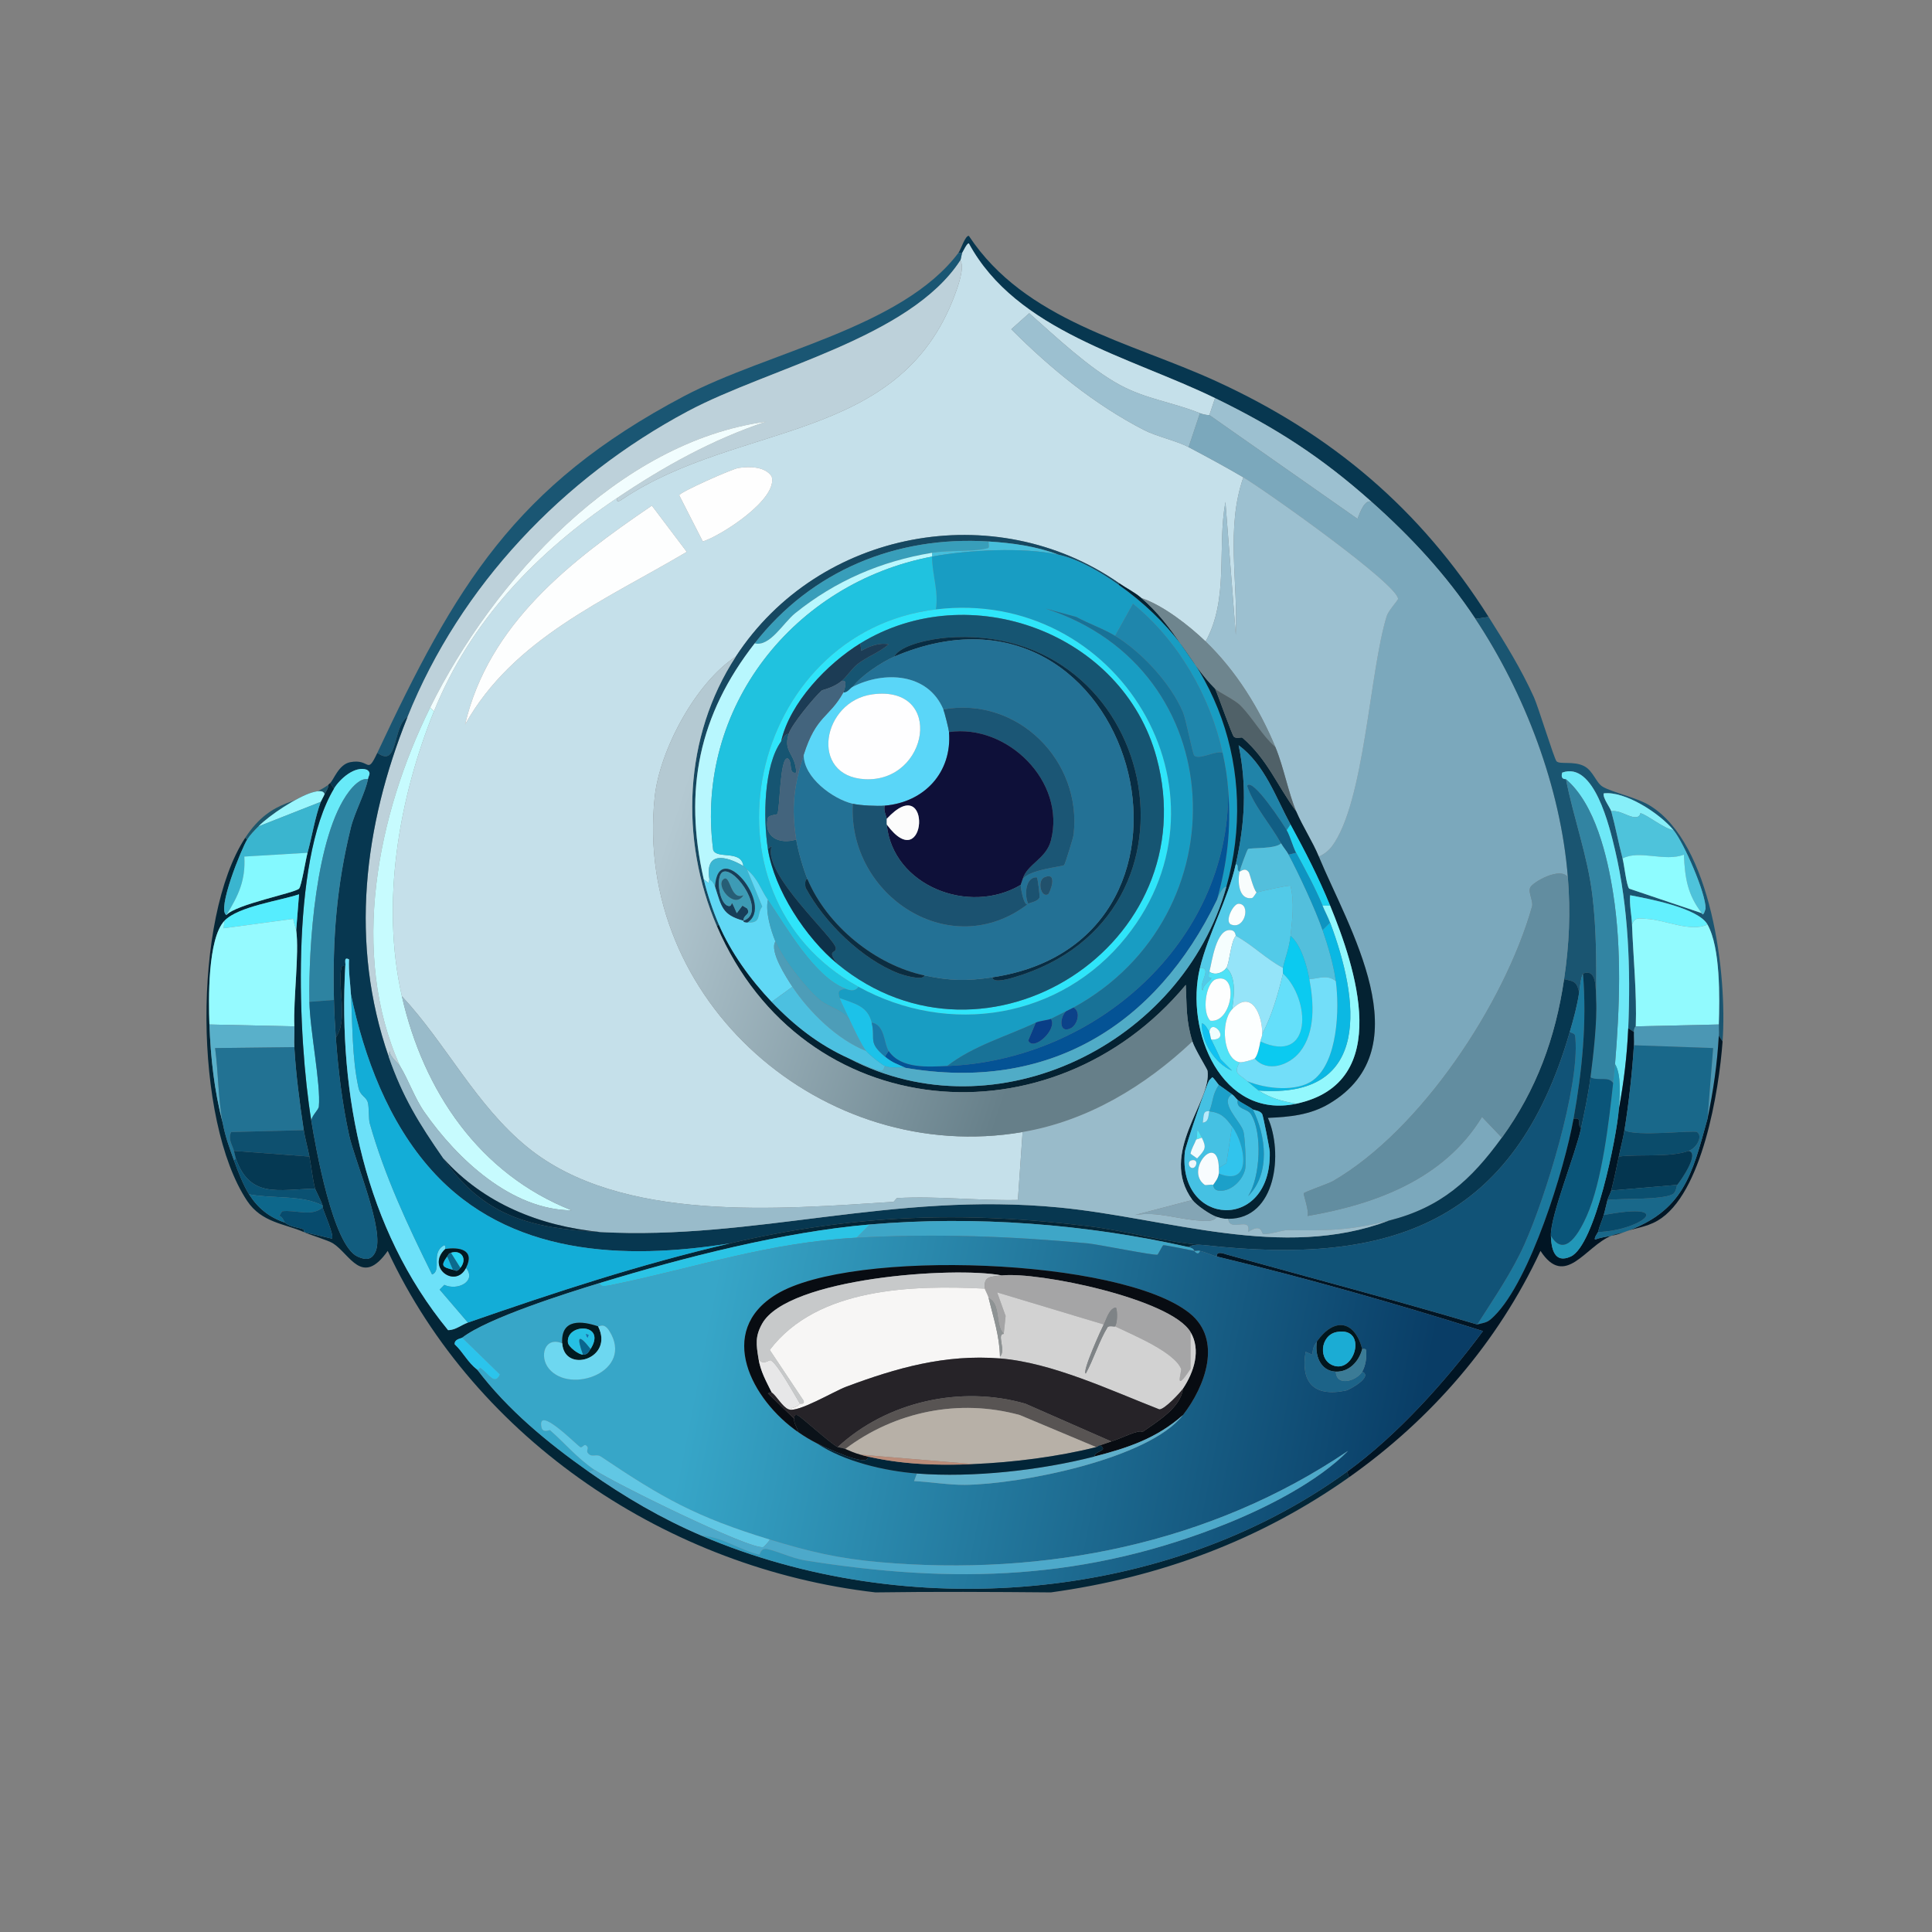 <svg xmlns="http://www.w3.org/2000/svg" width="1024" height="1024"><rect width="100%" height="100%" fill="#808080" stroke="none"/><defs><linearGradient id="a" x1="357.121" x2="617.168" y1="431.891" y2="518.213" gradientUnits="userSpaceOnUse"><stop offset="0%" style="stop-color:#b4c9d2"/><stop offset="78.102%" style="stop-color:#667f89"/></linearGradient></defs><defs><linearGradient id="b" x1="266.377" x2="744.308" y1="700.641" y2="794.187" gradientUnits="userSpaceOnUse"><stop offset="21.766%" style="stop-color:#37a6c8"/><stop offset="100%" style="stop-color:#093d66"/></linearGradient></defs><path fill="#073750" d="m789 327-7 1c-15.548-23.433-34.047-43.346-55-62-26.842-23.896-50.718-39.272-83-55-45.003-21.925-105.254-35.42-130.5-82-.993-.139-2.838 3.891-3.5 5h-2c1.252-1.666 3.561-9.204 5.5-9 29.865 45.138 85.263 56.054 131 77 61.557 28.191 108.38 67.899 144.5 125"/><path fill="#c5e0ea" d="m644 211-3 9c-1.537.062-3.613-.441-5-1-14.434-5.816-28.629-7.472-42.5-15-16.219-8.801-34.106-25.694-48-38l-9.5 8.5c20.867 20.904 44.146 39.938 70.5 53.5 6.443 3.316 17.131 5.623 23.5 9 9.702 5.145 19.536 10.429 29 16-9.388 26.937-2.73 55.607-4 83.5l-5.5-70.5c-4.452 24.54 1.938 51.444-10.5 74-8.76-8.423-22.501-19.179-34-23-3.777-3.224-8.028-5.247-12-8-65.928-45.698-159.101-28.208-203 39-21.266 13.804-40.398 49.664-43 74.5-11.317 108.003 89.474 195.63 195 177.5l-2.5 36c-21.289.459-42.639-2.183-64-1-.41.023-1.586 1.974-2 2-59.979 3.793-144.479 11.395-194-29-27.367-22.324-42.914-54.676-66.5-80-11.19-49.334-1.719-104.558 17-151 19.378-48.077 54.814-84.567 97-113-.506 3.036 2.007 1.163 3 .5 61.792-41.242 146.606-29.321 176-108 1.587-4.247 5.482-14.75 3-18.5.266-.409.718-3.528 1-4 .662-1.109 2.507-5.139 3.5-5 25.246 46.58 85.497 60.075 130.5 82m-252.5 37c-3.353.454-31.136 12.801-31.5 14.5l12.5 24.5c10.072-3.213 40.091-22.665 36.5-34.5-3.579-5.337-11.6-5.299-17.5-4.5m-46 20c-43.03 29.224-86.522 62.625-99 116 25.501-45.625 74.604-66.037 117.5-91.5z"/><path fill="#1a5673" d="M510 134c-.282.472-.734 3.591-1 4-26.798 41.198-101.295 56.948-144.5 80-66.064 35.249-120.511 92.39-148.5 162-8.109 4.983-4.681 27.374-16 19 41.263-87.878 72.53-141.497 162.5-189 44.577-23.536 115.619-36.224 145.5-76z"/><path fill="#bdd1da" d="M327 264c24.678-16.632 50.559-31.048 79-40.5-78.032 10.589-144.666 84.036-178 151.5-28.056 56.782-42.815 130.253-16 190-.848-1.382-5.358-4.777-5.5-8l-.5 3c-20.809-59.898-13.275-122.115 10-180 27.989-69.61 82.436-126.751 148.5-162 43.205-23.052 117.702-38.802 144.5-80 2.482 3.75-1.413 14.253-3 18.5-29.394 78.679-114.208 66.758-176 108-.993.663-3.506 2.536-3-.5"/><path fill="#9cc0d0" d="m636 219-6 18c-6.369-3.377-17.057-5.684-23.5-9-26.354-13.562-49.633-32.596-70.5-53.5l9.5-8.5c13.894 12.306 31.781 29.199 48 38 13.871 7.528 28.066 9.184 42.5 15m91 47c-3.573-1.641-6.117 5.463-7.5 9L641 220l3-9c32.282 15.728 56.158 31.104 83 55"/><path fill="#7ba8bc" d="m641 220 78.5 55c1.383-3.537 3.927-10.641 7.5-9 20.953 18.654 39.452 38.567 55 62 26.22 39.516 45.239 89.368 49 137-3.819-5.917-18.916 2.632-20 5.5-1.078 2.852 1.807 7.152 1 10-14.555 51.37-58.838 118.451-105.5 145.5-2.401 1.392-15.18 5.723-15.5 6.5-.231.563 3.051 9.83 2 12 36.124-6.208 72.443-19.597 92.5-52.5l10.5 11c-16.442 22.657-32.348 37.036-60 44-21.049 5.301-32.61 5.275-53.5 5-3.133-.041-9.431 2.476-13 2-.949-.127-.483-6.023-8-1 2.035-8.765-9.957.437-10.5-7 25.565.089 29.145-35.242 21-53.5 11.457-.473 22.395-1.502 32.5-7.5 49.827-29.576 9.866-93.864-5.5-131 2.661-1.116 5.297-3.205 7-5.5 17.291-23.291 19.808-92.361 29-122 .836-2.696 5.998-8.459 6-9 .03-7.83-71.271-58.185-82-64.5-9.464-5.571-19.298-10.855-29-16l6-18c1.387.559 3.463 1.062 5 1"/><path fill="#f1fdfe" d="M327 264c-42.186 28.433-77.622 64.923-97 113l-2-2c33.334-67.464 99.968-140.911 178-151.5-28.441 9.452-54.322 23.868-79 40.5"/><path fill="#fefefe" d="M391.5 248c5.9-.799 13.921-.837 17.5 4.5 3.591 11.835-26.428 31.287-36.5 34.5L360 262.5c.364-1.699 28.147-14.046 31.5-14.5"/><path fill="#9cc0d0" d="M699 454c-3.383-8.176-8.397-15.592-12-24-4.077-9.513-6.588-23.368-11-34-8.543-20.588-20.851-40.472-37-56 12.438-22.556 6.048-49.46 10.5-74l5.5 70.5c1.27-27.893-5.388-56.563 4-83.5 10.729 6.315 82.03 56.67 82 64.5-.002.541-5.164 6.304-6 9-9.192 29.639-11.709 98.709-29 122-1.703 2.295-4.339 4.384-7 5.5"/><path fill="#fdfefe" d="m345.5 268 18.5 24.5c-42.896 25.463-91.999 45.875-117.5 91.5 12.478-53.375 55.97-86.776 99-116"/><path fill="#164861" d="M593 309v1c-9.225-6.484-20.922-13.526-32-16-11.853-4.513-24.448-6.202-37-7-48.859-3.107-93.894 15.436-124 54-29.504 37.792-37.788 77.643-27 125 1.693 7.432 4.962 16.978 8 24l-1 1c-19.802-45.924-17.721-100.559 10-143 43.899-67.208 137.072-84.698 203-39"/><path fill="#389eba" d="M524 287c-.003 3.648 1.052 3.285-2.5 4-7.08 1.425-19.013.603-27.5 2-27.014 4.446-51.177 14.838-72.5 32-6.437 5.181-13.404 17.954-21.5 16 30.106-38.564 75.141-57.107 124-54"/><path fill="#46bedb" d="M561 294c-18.397-4.108-48.433-2.52-67 1v-2c8.487-1.397 20.42-.575 27.5-2 3.552-.715 2.497-.352 2.5-4 12.552.798 25.147 2.487 37 7"/><path fill="#189dc3" d="M561 294c11.078 2.474 22.775 9.516 32 16 51.996 36.546 74.143 98.695 57 160-2.326.26-4.04 5.014-5 7 5.485-19.646 7.568-37.543 6-58-.576-7.514-1.417-12.7-3-20-6.558-30.251-23.606-59.513-47.5-79l-9.5 17c-6.418-3.909-13.904-6.378-20.5-10l-16.5-4.5c99.261 31.903 103.984 162.758 15 211.5-1.151.63-2.785 1.4-4 2-2.158 1.066-5.821 2.993-8 4-1.501.693-5.952 1.028-8 2-15.164 7.199-33.085 12.198-47 23-9.662.376-24.468 1.761-31-8-2.576-3.85-1.915-13.858-9-15-2.145-8.738-8.76-9.962-17-13-.79-2.915-1.345-4.151 3-5 2.616 1 5.161 1.631 7-1 48.269 26.53 107.328 16.936 142-26.5 61.197-76.665-4.737-185.207-101-173.5 1.615-9.429-2-18.639-2-28 18.567-3.52 48.603-5.108 67-1"/><path fill="#b8f7fe" d="M494 293v2c-73.28 13.892-125.838 80.208-116 155.5 1.889 5.053 14.911-.236 16 8.5-9.126-5.402-20.526-7.987-18 7l-.5 2-2.5-2c-10.788-47.357-2.504-87.208 27-125 8.096 1.954 15.063-10.819 21.5-16 21.323-17.162 45.486-27.554 72.5-32"/><path fill="#20c2df" d="M494 295c0 9.361 3.615 18.571 2 28-99.224 12.067-130.237 150.953-41 200-1.839 2.631-4.384 2-7 1-16.454-6.288-31.548-33.18-41-47-4.03-5.892-5.03-10.984-11-16-.868-.73-1.878-1.928-2-2-1.089-8.736-14.111-3.447-16-8.5-9.838-75.292 42.72-141.608 116-155.5"/><path fill="#042232" d="M605 317c17.446 14.892 25.786 34.908 39 48 1.6 3.301 8.979 24.587 10 25.5 1.288 1.152 4.024.088 4.5.5 13.345 11.559 18.256 25.099 28.5 39 3.603 8.408 8.617 15.824 12 24 15.366 37.136 55.327 101.424 5.5 131-10.105 5.998-21.043 7.027-32.5 7.5 8.145 18.258 4.565 53.589-21 53.5-2.886-.01-3.47-.265-6-1-3.402-.989-11.07-6.355-13-9-18.219-24.963 10.413-52.064 8-68.5-.127-.863-6.788-11.571-8-15.5-3.446-11.172-2.947-18.403-3.5-30-70.883 85.156-202.965 74.602-248.5-31l1-1c6.503 15.033 16.791 29.202 28 41 11.995 12.625 25.064 22.813 41 30 78.132 40.909 176.718-7.742 200-91 17.143-61.305-5.004-123.454-57-160v-1c3.972 2.753 8.223 4.776 12 8m50 141c-4.295 19.079-14.572 36.787-19 55-8.16 33.566 11.576 80.402 51 72 52.238-11.133 31.122-72.954 18-105-6.258-15.284-13.15-28.558-21-43-7.855-14.45-13.681-31.802-27.5-42 4.492 21.589 3.315 41.611-1.5 63m9 130c-2.173-1.675-5.917-3.341-8-5-.972-.774-1.562-1.985-3-3-2.353-1.66-4.612-3.349-7-5-.408-.282-2.916-4.128-3.5-4l-1.5 1.5c-1.312 1.52-12.722 35.206-13 38-3.956 39.73 46.041 42.669 45 0-.038-1.551-3.485-19.12-4-20-1.18-2.018-4.319-1.975-5-2.5"/><path fill="#6e858e" d="M639 340c16.149 15.528 28.457 35.412 37 56-7.237-6.312-11.741-15.15-18.5-22-3.29-3.335-11.395-6.914-13.5-9-13.214-13.092-21.554-33.108-39-48 11.499 3.821 25.24 14.577 34 23"/><path fill="#1f86ac" d="M648 399c-3.714-1.411-12.181 3.953-15 1.5-.896-.78-4.341-19.089-6-23-6.493-15.307-21.871-31.895-36-40.5l9.5-17c23.894 19.487 40.942 48.749 47.5 79"/><path fill="#2ee5fa" d="M455 523c-89.237-49.047-58.224-187.933 41-200 96.263-11.707 162.197 96.835 101 173.5-34.672 43.436-93.731 53.03-142 26.5m1-182c-17.491 10.749-37.449 31.497-42 52-9.146 12.838-9.599 40.5-7 57 3.417 21.697 20.163 47.196 37 61 78.834 64.634 195.781-10.53 169-109.5-17.884-66.091-99.247-95.991-157-60.5"/><path fill="#187297" d="M591 337c14.129 8.605 29.507 25.193 36 40.5 1.659 3.911 5.104 22.22 6 23 2.819 2.453 11.286-2.911 15-1.5 1.583 7.3 2.424 12.486 3 20 .544 80.867-70.869 142.962-149 146 13.915-10.802 31.836-15.801 47-23l-4 9.5c2.708 6.089 15.752-6.054 12-11.5 2.179-1.007 5.842-2.934 8-4-3.507 3.461-3.695 12.036 2.5 9 3.258-1.528 5.783-8.529 1.5-11 88.984-48.742 84.261-179.597-15-211.5l16.5 4.5c6.596 3.622 14.082 6.091 20.5 10"/><path fill="#165572" d="M444 511c-6.227-7.984-.741-5.323-1-8.5-.436-5.335-39.084-39.34-34-54l-2 1.5c-2.599-16.5-2.146-44.162 7-57 1.066-1.497 2.029-4.21 4-4-3.059 9.847 3.733 10.265 4 20.5-4.305 1.047-1.738-5.993-4.5-7.5-4.245-1.037-4.033 26.812-5.5 29.5-.129.236-4.667.59-5 2-2.398 10.149 5.893 14.214 15 11.5.87 5.59 3.796 15.78 6 21-1.804-.209-1.109 4.297-1 4.5 9.79 18.311 29.833 37.972 49.5 45.5 1.259.482 12.677 4.153 13.5 1 13.546 2.899 22.382 3.041 36 1 .224 3.531 10.142.401 11.5 0 109.636-32.393 75.907-189.125-36-180-7.327.597-24.172 3.578-27.5 10-6.692 2.849-17.853 10.351-22 16-1.482.753-2.891 3.35-5 3 .228-.411 2.898-7.446-1-6 2.614-2.109 5.46-6.614 8.5-9 5.25-4.121 11.66-6.156 16.5-10.5-4.922-1.025-10.386 1.048-14.5 3.5l-.5-4c57.753-35.491 139.116-5.591 157 60.5 26.781 98.97-90.166 174.134-169 109.5"/><path fill="#1a5571" d="M789 327c8.736 13.81 17.242 27.572 24 42.5 2.336 5.158 10.738 32.712 12 34 1.785 1.822 8.963-.267 14.5 2.5 4.94 2.469 6.365 8.874 10 11 5.231 3.059 17.728 5.548 25 10 32.697 20.018 41.042 89.822 38.5 125l-2-3c.109-1.979-.061-4.016 0-6 .43-14.081.948-40.601-6-53-4.942-8.82-31.509-13.673-41-15.5-.43 5.26.799 10.297 1 15.5.678 17.573 2.583 36.52 2 54-.005.158-.886.291-1 3l-3-2c1.314-31.14.171-64.119-7-94.5-2.906-12.31-11.1-47.159-28-41-1.115 4.028 1.961 3.302 2 3.5 4.009 20.573 11.456 40.485 14 61.5 2.227 18.398 2.142 36.991 2 55.5-.323-6.293.487-16.762-7-14-1.331 2.905-1.496 6.785-2 10-1.284-5.551-2.413-5.887-8-7 2.727-18.553 3.479-35.27 2-54-3.761-47.632-22.78-97.484-49-137zm65 103c2.263 8.22 3.827 16.763 6 25 .869 3.294 2.093 14.671 3.5 16l38.5 13c.731 2.274 1.995-2.22 2-2.5.158-8.003-11.5-34.787-17-41.5-7.254-8.854-25.644-20.843-37-19.5-.639 2.363 3.497 7.674 4 9.5"/><path fill="#082d43" d="M526 518c130.548-19.562 75.662-224.353-52-170 3.328-6.422 20.173-9.403 27.5-10 111.907-9.125 145.636 147.607 36 180-1.358.401-11.276 3.531-11.5 0"/><path fill="#1c3c55" d="M446 361c-4.69 3.784-10.026 4.573-10.5 5-4.134 3.722-15.988 18.134-17.5 23-1.971-.21-2.934 2.503-4 4 4.551-20.503 24.509-41.251 42-52l.5 4c4.114-2.452 9.578-4.525 14.5-3.5-4.84 4.344-11.25 6.379-16.5 10.5-3.04 2.386-5.886 6.891-8.5 9"/><path fill="#237195" d="M526 518c-13.618 2.041-22.454 1.899-36-1-26.064-5.578-51.573-26.312-62-51-2.204-5.22-5.13-15.41-6-21-2.691-17.294-1.215-28.513 4-45-.19 12.032 15.469 23.538 26 26-2.683 48.827 52.008 84.775 93 53 .74-.574 5.434-1.231 6-3.5.128-.515-.97-10.479-1.5-10.5-5.998-.241-6.715 9.616-4.5 14-2.25 2.332-4.084-8.579-4-10 .02-.336.721-2.013 1-3 3.467-5.183 21.179-6.646 22-7.5.581-.604 4.818-14.476 5-16 4.668-39.092-29.488-73.514-69-66.5-8.169-19.341-31.271-20.503-48-12 4.147-5.649 15.308-13.151 22-16 127.662-54.353 182.548 150.438 52 170m27.5-53c-3.76 1.626-1.92 11.049 2 9 .797-.417 5.646-12.306-2-9"/><path fill="url(#a)" d="M390 348c-27.721 42.441-29.802 97.076-10 143 45.535 105.602 177.617 116.156 248.5 31 .553 11.597.054 18.828 3.5 30-25.144 23.729-55.474 42.068-90 48-105.526 18.13-206.317-69.497-195-177.5 2.602-24.836 21.734-60.696 43-74.5" style="fill:url(#a)"/>/&gt;<path fill="#5ad6f8" d="M500 376c.612 1.448 2.886 10.541 3 12 1.669 21.326-13.006 37.183-34 39-4.063.352-13.084-.085-17-1-10.531-2.462-26.19-13.968-26-26 6.647-21.014 13.474-19.417 21-33 2.109.35 3.518-2.247 5-3 16.729-8.503 39.831-7.341 48 12m-37.5-8c-26.832 3.507-33.861 43.511-4 45 33.742 1.682 42.312-50.007 4-45"/><path fill="#43647d" d="M447 367c-7.526 13.583-14.353 11.986-21 33-5.215 16.487-6.691 27.706-4 45-9.107 2.714-17.398-1.351-15-11.5.333-1.41 4.871-1.764 5-2 1.467-2.688 1.255-30.537 5.5-29.5 2.762 1.507.195 8.547 4.5 7.5-.267-10.235-7.059-10.653-4-20.5 1.512-4.866 13.366-19.278 17.5-23 .474-.427 5.81-1.216 10.5-5 3.898-1.446 1.228 5.589 1 6"/><path fill="#506168" d="M676 396c4.412 10.632 6.923 24.487 11 34-10.244-13.901-15.155-27.441-28.5-39-.476-.412-3.212.652-4.5-.5-1.021-.913-8.4-22.199-10-25.5 2.105 2.086 10.21 5.665 13.5 9 6.759 6.85 11.263 15.688 18.5 22"/><path fill="#fefeff" d="M462.5 368c38.312-5.007 29.742 46.682-4 45-29.861-1.489-22.832-41.493 4-45"/><path fill="#c7fbfe" d="M230 377c-18.719 46.442-28.19 101.666-17 151 11.385 50.196 40.945 94.146 90 113.5-31.917-.194-60.57-27.092-78-52-5.226-7.469-8.521-17.204-13-24.5-26.815-59.747-12.056-133.218 16-190z"/><path fill="#1b5675" d="M542 466c2.261-8.004 12.439-10.666 15-20.5 8.133-31.225-23.128-61.956-54-57.5-.114-1.459-2.388-10.552-3-12 39.512-7.014 73.668 27.408 69 66.5-.182 1.524-4.419 15.396-5 16-.821.854-18.533 2.317-22 7.5"/><path fill="#073750" d="M216 380c-23.275 57.885-30.809 120.102-10 180 7.49 21.559 16.155 35.517 29 54 21.226 30.543 45.89 36.976 83 39 82.244 4.485 154.99-21.564 243.5-13 57.307 5.545 118.165 28.187 174.5 7 27.652-6.964 43.558-21.343 60-44 18.365-25.307 28.439-52.972 33-84 5.587 1.113 6.716 1.449 8 7-1.234 7.877-2.821 13.465-5 21-29.26 101.179-94.877 123.999-193 113-20.692-1.297-41.104-7.472-61.5-10-67.591-8.379-125.514-6.114-190.5 9-56.353 8.997-117.426 6.51-158-38.5-23.074-25.596-36.075-60.117-43-93.5-.354-6.175-1.345-12.271-1-18.5-3.202-1.74-1.525 2.44-2 3.5-.05.111-1.81-.36-2 .5-2.359 10.68 3.764 27.601-3 37.5-.481-6.679-.833-13.292-1-20-.8-32.077 1.341-60.423 9-91.5 1.912-7.756 7.824-18.805 9-25.5.394-2.242 1.967-3.28-.5-5-6.354-2.351-14.432 4.885-17.5 10l-2-3c1.791-1.459 4.454-9.783 10.5-11 10.914-2.196 8.705 7.341 14.5-5 11.319 8.374 7.891-14.017 16-19"/><path fill="#0e1039" d="M542 466c-.279.987-.98 2.664-1 3-27.414 16.379-67.893.38-71-32 21.25 28.778 24.43-29.442 0-3-.019-.748-2.009-4.972-1-7 20.994-1.817 35.669-17.674 34-39 30.872-4.456 62.133 26.275 54 57.5-2.561 9.834-12.739 12.496-15 20.5"/><path fill="#2083a8" d="m684 437-2 3c-1.18-1.97-18.046-28.266-21-23.5 3.602 10.775 12.092 19.923 18 30.5-2.903 3.063-16.416 2.253-17.5 3-.528.364-4.161 10.436-4.5 12-2.108-.97.13-3.353-2-4 4.815-21.389 5.992-41.411 1.5-63 13.819 10.198 19.645 27.55 27.5 42"/><path fill="#68eaf8" d="M195 413c-3.892-.777-8.037 3.92-10 6.5-17.753 23.337-21.512 82.565-21 111.5.267 15.083 6.097 43.648 5 55.5-.164 1.777-3.69 4.638-4 7.5-7.12-43.589-11.148-137.41 12-176 3.068-5.115 11.146-12.351 17.5-10 2.467 1.72.894 2.758.5 5"/><path fill="#6ee8f7" d="M863 545c-.606 14.347-2.365 28.898-5 43 .527-7.192 1.404-18.54-2-24 2.455-29.726 3.621-60.972-1-90.5-3.06-19.55-9.501-47.278-25-60.5-.039-.198-3.115.528-2-3.5 16.9-6.159 25.094 28.69 28 41 7.171 30.381 8.314 63.36 7 94.5"/><path fill="#2d83a1" d="M195 413c-1.176 6.695-7.088 17.744-9 25.5-7.659 31.077-9.8 59.423-9 91.5l-13 1c-.512-28.935 3.247-88.163 21-111.5 1.963-2.58 6.108-7.277 10-6.5"/><path fill="#3284a2" d="M856 564c-.271 3.278-.643 6.689-1 10-2.577-3.777-7.668-.883-12-3 1.512-11.549 3.582-29.679 3-41 .142-18.509.227-37.102-2-55.5-2.544-21.015-9.991-40.927-14-61.5 15.499 13.222 21.94 40.95 25 60.5 4.621 29.528 3.455 60.774 1 90.5"/><path fill="#032637" d="M177 418c-23.148 38.59-19.12 132.411-12 176 2.267 13.881 11.393 66.045 24.5 72 4.357 1.98 7.444 1.899 9.5-2.5 5.154-11.024-10.928-47.931-14-62-3.645-16.694-5.772-34.45-7-51.5 6.764-9.899.641-26.82 3-37.5.19-.86 1.95-.389 2-.5-3.74 68.715 10.389 139.184 54.5 193 3.957-.015 7.056-2.802 10.5-4 46.178-16.059 91.113-30.863 139-42 64.986-15.114 122.909-17.379 190.5-9 20.396 2.528 40.808 8.703 61.5 10-2.229-.25-7.233-.61-9 1-54.525-12.322-113.268-16.753-169-12-45.844 3.91-98.868 17.549-143 31-17.458 5.321-59.65 18.628-73 29-.601.467-4.286.721-4 3.5 4.629 4.344 6.816 9.515 12 13.5 16.167 21.302 37.244 38.662 59 54 18.949 13.359 38.641 24.885 60 34 108.265 46.203 245.923 35.809 342-34l1 3c-47.305 33.431-100.428 53.09-158 61-30.396-.265-62.658-.443-93 0-109.52-12.589-211.589-80.457-258.5-181-13.613 19.388-20.022 1.643-29-4-2.627-1.651-11.33-4.16-15.5-6l15 3.5c1.109-1.825-4.155-13.677-5-16.5-.092-.306.092-.694 0-1-.776-2.582-3.805-8.258-4-9-1.384-5.273-1.936-11.547-3-17-.846-4.336-2.412-10.136-3-14-2.124-13.959-4.207-29.955-5-44-.205-3.633.143-7.359 0-11-.574-14.611 2.662-38.541 1-51l1.5-19c-10.107 3.409-32.228 6.414-39.5 14-9.004 9.393-8.475 42.156-8 55 .649 17.538 2.546 35.038 7 52 1.504 7.836 3.409 12.696 6 20 1.899 5.354 5.013 13.315 8 18 4.708 7.385 10.644 12.149 19 15 4.278 3.478 11.522 2.321 10 5-10.019-4.421-22.316-4.955-30-16.5-28.286-42.5-28.904-149.926-1-192.5l1 1c-2.918 4.609-16.223 37.262-11 40 4.939-5.707 36.164-11.656 38.5-14 1.274-1.279 3.572-15.605 4.5-19 2.411-8.815 3.877-18.426 7-27 .211-.579 1.405-2.617 2-4 .587-1.365 2.183-3.241 2-5 .058-.041.301-.431 1-1z"/><path fill="#1e566b" d="M172 421c-.415-2.709-5.133-1.396-6.5-1-7.75 2.243-22.75 12.056-28.5 18-2.178 2.251-4.31 4.33-6 7l-1-1c14.363-21.915 29.005-17.359 44-28 .183 1.759-1.413 3.635-2 5"/><path fill="#115e84" d="M682 440c1.781 2.973 3.284 8.823 5 12l-4 1c-1.059-1.976-2.82-3.887-4-6-5.908-10.577-14.398-19.725-18-30.5 2.954-4.766 19.82 21.53 21 23.5"/><path fill="#9af6fd" d="M172 421c-.595 1.383-1.789 3.421-2 4l-33 13c5.75-5.944 20.75-15.757 28.5-18 1.367-.396 6.085-1.709 6.5 1"/><path fill="#045395" d="M645 477c-32.161 66.523-89.316 101.888-165 89-4.507-2.096-6.999-2.654-11-6l2-3c6.532 9.761 21.338 8.376 31 8 78.131-3.038 149.544-65.133 149-146 1.568 20.457-.515 38.354-6 58"/><path fill="#87eff9" d="M887 440c-5.07-.754-13.538-7.906-17.5-9-.216-.06.007 2.748-4 2-3.148-.588-7.626-3.719-11.5-3-.503-1.826-4.639-7.137-4-9.5 11.356-1.343 29.746 10.646 37 19.5"/><path fill="#3ab5cf" d="M170 425c-3.123 8.574-4.589 18.185-7 27l-33.5 2c.739 12.598-3.114 20.637-9.5 31-5.223-2.738 8.082-35.391 11-40 1.69-2.67 3.822-4.749 6-7z"/><path fill="#1b5270" d="M469 427c-1.009 2.028.981 6.252 1 7 .025.986-.094 2.025 0 3 3.107 32.38 43.586 48.379 71 32-.084 1.421 1.75 12.332 4 10-40.992 31.775-95.683-4.173-93-53 3.916.915 12.937 1.352 17 1"/><path fill="#fcfcfc" d="M470 437c-.094-.975.025-2.014 0-3 24.43-26.442 21.25 31.778 0 3"/><path fill="#4ec3db" d="M887 440c5.5 6.713 17.158 33.497 17 41.5-.005.28-1.269 4.774-2 2.5-7.628-9.856-8.969-18.802-9.5-31-10.2 3.912-23.513-2.713-32.5 2-2.173-8.237-3.737-16.78-6-25 3.874-.719 8.352 2.412 11.5 3 4.007.748 3.784-2.06 4-2 3.962 1.094 12.43 8.246 17.5 9"/><path fill="#1dd2f0" d="M705 480h-4c-4.065-9.722-9.007-18.758-14-28-1.716-3.177-3.219-9.027-5-12l2-3c7.85 14.442 14.742 27.716 21 43"/><path fill="#0d3149" d="M444 511c-16.837-13.804-33.583-39.303-37-61l2-1.5c-5.084 14.66 33.564 48.665 34 54 .259 3.177-5.227.516 1 8.5"/><path fill="#53bfdc" d="M679 447c1.18 2.113 2.941 4.024 4 6 5.392 10.064 14.359 29.391 18 40 2.832 8.251 5.85 18.361 7 27-4.684-3.609-8.569-1.407-14-1-1.35-7.134-4.33-18.182-10-23 .969-8.785 2.133-17.727 0-26.5-.69-.616-15.871 2.97-18 3.5-1.627-1.614-3.697-10.027-4-10.5-2.076-3.238-4.625-.328-5-.5.339-1.564 3.972-11.636 4.5-12 1.084-.747 14.597.063 17.5-3"/><path fill="#84f9ff" d="M163 452c-.928 3.395-3.226 17.721-4.5 19-2.336 2.344-33.561 8.293-38.5 14 6.386-10.363 10.239-18.402 9.5-31z"/><path fill="#0e94c1" d="M701 480c1.264 3.022 2.831 5.895 4 9l-4 4c-3.641-10.609-12.608-29.936-18-40l4-1c4.993 9.242 9.935 18.278 14 28"/><path fill="#8efcff" d="m902 484-38.5-13c-1.407-1.329-2.631-12.706-3.5-16 8.987-4.713 22.3 1.912 32.5-2 .531 12.198 1.872 21.144 9.5 31"/><path fill="#3ab6d3" d="M394 459c.122.072 1.132 1.27 2 2l8 19.5c-3.23 4.053.163 8.822-8 8.5 14.943-8.944-15.453-45.7-17-19-.969-3.046-2.958-3.753-3-4-2.526-14.987 8.874-12.402 18-7"/><path fill="#52cae8" d="M657 462c-1.086 5.004-.607 15.036 6.5 14 .864-.126 2.311-2.953 2.5-3 2.129-.53 17.31-4.116 18-3.5 2.133 8.773.969 17.715 0 26.5-.759 6.882-2.708 11.072-4 17-8.993-4.76-15.991-12.064-25-17-.171-.094-.041-2.64-2.5-3-7.986-1.168-10.077 16.784-11.5 22-1.297 4.755 1.208 2.667 1 3.5-.309 1.241-4.347 3.177-4.5 6.5-2.853-3.262 5.649-12.243-1.5-12 4.428-18.213 14.705-35.921 19-55 2.13.647-.108 3.03 2 4m-.5 17c-2.927-.04-7.614 9.529-4 11 7.319 2.978 10.591-10.909 4-11"/><path fill="#173e59" d="M396 489c-2.481-.098-1.892-.97-2-1 12.414-4.085-3.803-28.018-10.5-26-4.377 1.319-2.568 16.032 2 18 3.853 1.66.642-6.094 5 4l3-4 2.5 1.5c2.08 3.371-1.962 3.029-2 6.5-11.201-3.089-11.589-7.28-15-18 1.547-26.7 31.943 10.056 17 19"/><path fill="#60d8f5" d="M407 477c-1.398 6.193 1.585 16.18 4 22-3.353 5.067 5.816 19.188 9 24l-11 8c-11.209-11.798-21.497-25.967-28-41-3.038-7.022-6.307-16.568-8-24l2.5 2 .5-2c.042.247 2.031.954 3 4 3.411 10.72 3.799 14.911 15 18 .108.03-.481.902 2 1 8.163.322 4.77-4.447 8-8.5l-8-19.5c5.97 5.016 6.97 10.108 11 16"/><path fill="#f8fdfd" d="M666 473c-.189.047-1.636 2.874-2.5 3-7.107 1.036-7.586-8.996-6.5-14 .375.172 2.924-2.738 5 .5.303.473 2.373 8.886 4 10.5"/><path fill="#3d9bb5" d="M394 488c.038-3.471 4.08-3.129 2-6.5l-2.5-1.5-3 4c-4.358-10.094-1.147-2.34-5-4-4.568-1.968-6.377-16.681-2-18 6.697-2.018 22.914 21.915 10.5 26m-10.5-22c-4.452 3.445 5.682 16.188 10.5 8.5-7.017 3.029-6.84-11.332-10.5-8.5"/><path fill="#628da0" d="M831 465c1.479 18.73.727 35.447-2 54-4.561 31.028-14.635 58.693-33 84l-10.5-11c-20.057 32.903-56.376 46.292-92.5 52.5 1.051-2.17-2.231-11.437-2-12 .32-.777 13.099-5.108 15.5-6.5 46.662-27.049 90.945-94.13 105.5-145.5.807-2.848-2.078-7.148-1-10 1.084-2.868 16.181-11.417 20-5.5"/><path fill="#1b5270" d="M545 479c-2.215-4.384-1.498-14.241 4.5-14 .53.021 1.628 9.985 1.5 10.5-.566 2.269-5.26 2.926-6 3.5"/><path fill="#21516c" d="M553.5 465c7.646-3.306 2.797 8.583 2 9-3.92 2.049-5.76-7.374-2-9"/><path fill="#265e76" d="M383.5 466c3.66-2.832 3.483 11.529 10.5 8.5-4.818 7.688-14.952-5.055-10.5-8.5"/><path fill="#0b2d41" d="M490 517c-.823 3.153-12.241-.518-13.5-1-19.667-7.528-39.71-27.189-49.5-45.5-.109-.203-.804-4.709 1-4.5 10.427 24.688 35.936 45.422 62 51"/><path fill="#50acc7" d="M650 470c-23.282 83.258-121.868 131.909-200 91 3.632 1.638 10.933 4.995 14.5 6 3.071.866 3.312 1.263 4.5-2 2.885 1.3 8.662.602 11 1 75.684 12.888 132.839-22.477 165-89 .96-1.986 2.674-6.74 5-7"/><path fill="#56edfe" d="M157 493c-.135-1.013-1.531-4.208-1.5-6l-37 5 .5-4c7.272-7.586 29.393-10.591 39.5-14z"/><path fill="#63f0fe" d="M905 490c-8.873 4.311-22.706-2.587-32.5-3-3.681-.155-5.902-1.191-7.5 3-.201-5.203-1.43-10.24-1-15.5 9.491 1.827 36.058 6.68 41 15.5"/><path fill="#38a3c2" d="M448 524c-4.345.849-3.79 2.085-3 5 .25.924 5.032 10.926 6 13-2.996-6.583-11.316-7.686-16.5-12-7.484-6.227-19.758-21.982-23.5-31-2.415-5.82-5.398-15.807-4-22 9.452 13.82 24.546 40.712 41 47"/><path fill="#fbfefe" d="M656.5 479c6.591.091 3.319 13.978-4 11-3.614-1.471 1.073-11.04 4-11"/><path fill="#93f8fd" d="M705 480c13.122 32.046 34.238 93.867-18 105-8.301-1.545-13.015-2.792-20-7 60.865 4.586 53.213-48.584 38-89-1.169-3.105-2.736-5.978-4-9z"/><path fill="#95faff" d="M157 493c1.662 12.459-1.574 36.389-1 51l-45-1c-.475-12.844-1.004-45.607 8-55l-.5 4 37-5c-.031 1.792 1.365 4.987 1.5 6"/><path fill="#91fafe" d="M905 490c6.948 12.399 6.43 38.919 6 53l-44 1c.583-17.48-1.322-36.427-2-54 1.598-4.191 3.819-3.155 7.5-3 9.794.413 23.627 7.311 32.5 3"/><path fill="#0bb8e3" d="M667 578c-.335-.201-5.424-4.442-6-5 10.17 4.281 26.582 5.8 35-.5 13.08-9.79 13.971-37.69 12-52.5-1.15-8.639-4.168-18.749-7-27l4-4c15.213 40.416 22.865 93.586-38 89"/><path fill="#f5fefe" d="M655 496c-2.801 3.394-3.316 14.571-5 17-1.822 2.628-6.097 4.24-9 2 1.423-5.216 3.514-23.168 11.5-22 2.459.36 2.329 2.906 2.5 3"/><path fill="#95e4f9" d="M680 513c-.198.91.209 2.101 0 3-2.406 10.326-5.986 22.622-11 32 .146-9.671-5.458-24.231-16-13 1.036-6.109 2.506-17.332-3-22 1.684-2.429 2.199-13.606 5-17 9.009 4.936 16.007 12.24 25 17"/><path fill="#0bcaf0" d="M694 519c2.318 12.252 3.351 27.924-5 38.5-5.645 7.149-17.381 11.221-24 3.5 1.576-1.365 2.628-6.764 3-9 28.046 12.636 26.532-22.542 12-36 .209-.899-.198-2.09 0-3 1.292-5.928 3.241-10.118 4-17 5.67 4.818 8.65 15.866 10 23"/><path fill="#4d9db8" d="M451 542c1.675 3.589 5.8 12.237 8 15-15.11-5.901-30.143-20.613-39-34-3.184-4.812-12.353-18.933-9-24 3.742 9.018 16.016 24.773 23.5 31 5.184 4.314 13.504 5.417 16.5 12"/><path fill="#6de1f9" d="M186 527c.904 15.781.527 33.703 4 49.5 1.017 4.628 4.129 4.58 5 8 .665 2.609.293 8.498 1 11 7.832 27.712 20.244 54.318 33 80 5.456-2.047-1.024-11.666 6.5-15.5.862.356.398 2.016.5 2-10.34 9.662 5.336 21.248 11 10 5.791 7.204-4.593 12.272-11.5 9l-2.5 2.5 15 17.5c-3.444 1.198-6.543 3.985-10.5 4-44.111-53.816-58.24-124.285-54.5-193 .475-1.06-1.202-5.24 2-3.5-.345 6.229.646 12.325 1 18.5"/><path fill="#50e2f6" d="M641 515c2.903 2.24 7.178.628 9-2 5.506 4.668 4.036 15.891 3 22-6.318 6.731-4.619 26.401 4 28-3.542 6.666.011 6.133 4 10 .576.558 5.665 4.799 6 5 6.985 4.208 11.699 5.455 20 7-39.424 8.402-59.16-38.434-51-72 7.149-.243-1.353 8.738 1.5 12 .153-3.323 4.191-5.259 4.5-6.5.208-.833-2.297 1.255-1-3.5m3.5 4c-5.564 1.811-7.558 17.649-3 22 11.672 1.477 15.464-26.058 3-22m-2.5 32c10.981.449-.01-11.933-1-4-.457-.884-2.647-4.903-4-4.5-.233 9.862 6.8 20.994 16 25l-6-6c-1.602-3.489-3.271-7.094-5-10.5"/><path fill="#1b799e" d="M839 516c2.147 25.847-.441 51.643-5 77-4.766 26.51-22.923 85.607-42 104.5-3.559 3.525-3.996 3.243-9 4.5 8.849-13.929 18.189-27.379 25-42.5 11.039-24.508 29.182-83.186 27-109-.253-2.988-.447-2.253-3-3.5 2.179-7.535 3.766-13.123 5-21 .504-3.215.669-7.095 2-10"/><path fill="#64dffa" d="M668 552c.276-1.661.977-2.499 1-4 5.014-9.378 8.594-21.674 11-32 14.532 13.458 16.046 48.636-12 36"/><path fill="#073750" d="M846 530c.582 11.321-1.488 29.451-3 41-1.146 8.751-3.142 18.334-5 27-2.433-2.11.971-5.922-4-5 4.559-25.357 7.147-51.153 5-77 7.487-2.762 6.677 7.707 7 14"/><path fill="#72def9" d="M708 520c1.971 14.81 1.08 42.71-12 52.5-8.418 6.3-24.83 4.781-35 .5-3.989-3.867-7.542-3.334-4-10 1.493.277 7.191-1.299 8-2 6.619 7.721 18.355 3.649 24-3.5 8.351-10.576 7.318-26.248 5-38.5 5.431-.407 9.316-2.609 14 1"/><path fill="#fdfefe" d="M644.5 519c12.464-4.058 8.672 23.477-3 22-4.558-4.351-2.564-20.189 3-22"/><path fill="#4cc0e0" d="M420 523c8.857 13.387 23.89 28.099 39 34 1.422 1.785 7.874 7.042 10 8-1.188 3.263-1.429 2.866-4.5 2-3.567-1.005-10.868-4.362-14.5-6-15.936-7.187-29.005-17.375-41-30z"/><path fill="#13add7" d="M387 659c-47.887 11.137-92.822 25.941-139 42l-15-17.5 2.5-2.5c6.907 3.272 17.291-1.796 11.5-9 4.953-9.835-3.874-11.093-11-10-.102.016.362-1.644-.5-2-7.524 3.834-1.044 13.453-6.5 15.5-12.756-25.682-25.168-52.288-33-80-.707-2.502-.335-8.391-1-11-.871-3.42-3.983-3.372-5-8-3.473-15.797-3.096-33.719-4-49.5 6.925 33.383 19.926 67.904 43 93.5 40.574 45.01 101.647 47.497 158 38.5"/><path fill="#99bbca" d="M542 600c34.526-5.932 64.856-24.271 90-48 1.212 3.929 7.873 14.637 8 15.5 2.413 16.436-26.219 43.537-8 68.5l-30.5 8c12.382-2.082 22.267 2.27 35 3 2.819.162 6.534.617 8.5-2 2.53.735 3.114.99 6 1 .543 7.437 12.535-1.765 10.5 7 7.517-5.023 7.051.873 8 1 3.569.476 9.867-2.041 13-2 20.89.275 32.451.301 53.5-5-56.335 21.187-117.193-1.455-174.5-7-88.51-8.564-161.256 17.485-243.5 13-31.726-3.149-61.51-14.981-83-39-12.845-18.483-21.51-32.441-29-54l.5-3c.142 3.223 4.652 6.618 5.5 8 4.479 7.296 7.774 17.031 13 24.5 17.43 24.908 46.083 51.806 78 52-49.055-19.354-78.615-63.304-90-113.5 23.586 25.324 39.133 57.676 66.5 80 49.521 40.395 134.021 32.793 194 29 .414-.026 1.59-1.977 2-2 21.361-1.183 42.711 1.459 64 1z"/><path fill="#1cc2e9" d="M462 542c2.197 8.948-2.25 10.265 7 18 4.001 3.346 6.493 3.904 11 6-2.338-.398-8.115.3-11-1-2.126-.958-8.578-6.215-10-8-2.2-2.763-6.325-11.411-8-15-.968-2.074-5.75-12.076-6-13 8.24 3.038 14.855 4.262 17 13"/><path fill="#125d7f" d="M177 530c.167 6.708.519 13.321 1 20 1.228 17.05 3.355 34.806 7 51.5 3.072 14.069 19.154 50.976 14 62-2.056 4.399-5.143 4.48-9.5 2.5-13.107-5.955-22.233-58.119-24.5-72 .31-2.862 3.836-5.723 4-7.5 1.097-11.852-4.733-40.417-5-55.5z"/><path fill="#fcffff" d="M669 548c-.023 1.501-.724 2.339-1 4-.372 2.236-1.424 7.635-3 9-.809.701-6.507 2.277-8 2-8.619-1.599-10.318-21.269-4-28 10.542-11.231 16.146 3.329 16 13"/><path fill="#0c4289" d="M569 534c4.283 2.471 1.758 9.472-1.5 11-6.195 3.036-6.007-5.539-2.5-9 1.215-.6 2.849-1.37 4-2"/><path fill="#093e87" d="M557 540c3.752 5.446-9.292 17.589-12 11.5l4-9.5c2.048-.972 6.499-1.307 8-2"/><path fill="#197aa9" d="m471 557-2 3c-9.25-7.735-4.803-9.052-7-18 7.085 1.142 6.424 11.15 9 15"/><path fill="#10c2f1" d="M641 547c.34.659.659 3.328 1 4 1.729 3.406 3.398 7.011 5 10.5l6 6c-9.2-4.006-16.233-15.138-16-25 1.353-.403 3.543 3.616 4 4.5"/><path fill="#59b0ca" d="M156 544c.143 3.641-.205 7.367 0 11l-42 .5c1.756 12.737 1.604 27.02 4 39.5-4.454-16.962-6.351-34.462-7-52z"/><path fill="#4b97b4" d="M911 543c-.061 1.984.109 4.021 0 6-.815 14.772-2.963 29.545-6 44l3-37.5-42-1.5c.133-2.309-.097-4.686 0-7 .114-2.709.995-2.842 1-3z"/><path fill="#f0fefe" d="M642 551c-.341-.672-.66-3.341-1-4 .99-7.933 11.981 4.449 1 4"/><path fill="#011524" d="M866 547c-.097 2.314.133 4.691 0 7-.792 13.714-2.774 31.423-5 45-.733 4.473-2.071 9.455-3 14-1.139 5.571-2.611 12.543-4 18-.264 1.037-1.65 3.693-2 5-.706 2.639-1.215 5.388-2 8-.935 3.11-2.211 5.641-3 9-.049.208-2.48 3.548-1.5 4 2.742-1.105 5.644-1.422 8.5-2-13.751 5.563-24.421 28.074-37.5 8-22.603 48.511-57.998 89.257-101.5 120l-1-3c26.761-19.445 52.324-48.016 72-74.5-46.47-14.68-93.583-28.091-141-39.5-.517-3.363 4.131-1.38 5.5-1 44.177 12.27 88.544 23.997 132.5 37 5.004-1.257 5.441-.975 9-4.5 19.077-18.893 37.234-77.99 42-104.5 4.971-.922 1.567 2.89 4 5-3.007 14.027-16.372 46.462-16 57 .245 6.961 1.882 14.894 10.5 11 12.952-5.852 24.458-63.79 25.5-78 2.635-14.102 4.394-28.653 5-43z"/><path fill="#115377" d="M783 702c-43.956-13.003-88.323-24.73-132.5-37-1.369-.38-6.017-2.363-5.5 1-2.652-.638-5.465-2.172-9-3-.898-.21-2.1.208-3 0-.176-.041.02-1.318-3-2 1.767-1.61 6.771-1.25 9-1 98.123 10.999 163.74-11.821 193-113 2.553 1.247 2.747.512 3 3.5 2.182 25.814-15.961 84.492-27 109-6.811 15.121-16.151 28.571-25 42.5"/><path fill="#021726" d="M913 552c-1.861 25.761-10.72 81.211-34.5 95-6.189 3.588-12.322 3.856-17.5 6 31.264-10.97 35.791-30.161 44-60 3.037-14.455 5.185-29.228 6-44z"/><path fill="#19688a" d="M905 593c-8.209 29.839-12.736 49.03-44 60-1.379.571-4.269.895-7 2-2.856.578-5.758.895-8.5 2-.98-.452 1.451-3.792 1.5-4 22.695-.741 42.577-16.414 3-9 .785-2.612 1.294-5.361 2-8 7.579-.913 28.455.096 34.5-3 1.957-1.002 2.025-4.404 2.5-5 1.883-2.362 12.097-16.814 6-18 4.431-1.619 7.6-7.804 4.5-10-1.571-1.113-32.808 2.656-38.5-1 2.226-13.577 4.208-31.286 5-45l42 1.5z"/><path fill="#227293" d="M156 555c.793 14.045 2.876 30.041 5 44l-38.5 1c-1.807 3.715.613 6.741 1.5 10 .338 1.243.734 3.245 1 4l-1 1c-2.591-7.304-4.496-12.164-6-20-2.396-12.48-2.244-26.763-4-39.5z"/><path fill="#2197b8" d="M858 588c-1.042 14.21-12.548 72.148-25.5 78-8.618 3.894-10.255-4.039-10.5-11 7.532 12.624 15.544-2.751 19-10.5 8.177-18.336 11.813-50.183 14-70.5.357-3.311.729-6.722 1-10 3.404 5.46 2.527 16.808 2 24"/><path fill="#45c1e3" d="M646 575c-3.513 5.314-2.799 8.277-5 14-3.557-.451-2.91 2.397-3.5 6 3.521-.3 2.834-4.268 3.5-6 6.372.809 8.665 3.449 12 8l-3 19.5-4 2.5c-.465-19.256-18.322 1.216-7.5 9 .572.411 3.536-.399 4.5 0 .18.075-.044 2.553 2.5 3 6.472 1.137 13.264-5.317 14.5-11.5.523-2.617-.103-17.048-1-20-1.621-5.335-12.99-15.172-6-19.5 1.438 1.015 2.028 2.226 3 3-.909 5.128 5.004 4.379 7 7.5 6.2 9.693 5.034 33.62-1.5 43.5 12.001-11.99 9.492-32.146 2.5-46 .681.525 3.82.482 5 2.5.515.88 3.962 18.449 4 20 1.041 42.669-48.956 39.73-45 0 .278-2.794 11.688-36.48 13-38l1.5-1.5c.584-.128 3.092 3.718 3.5 4m-12 29c-.944 2.473-2.514 4.807-3 7.5l3.5 2.5c4.367-4.76 5.098-5.637 2.5-11-3.716-7.669-1.744-2.29-3 1m-2.5 11c-2.386.544-1.383 4.598 1 4 1.766-.443 2.829-4.872-1-4"/><path fill="#0a5579" d="M855 574c-2.187 20.317-5.823 52.164-14 70.5-3.456 7.749-11.468 23.124-19 10.5-.372-10.538 12.993-42.973 16-57 1.858-8.666 3.854-18.249 5-27 4.332 2.117 9.423-.777 12 3"/><path fill="#1ca0c9" d="M653 580c-6.99 4.328 4.379 14.165 6 19.5.897 2.952 1.523 17.383 1 20-1.236 6.183-8.028 12.637-14.5 11.5-2.544-.447-2.32-2.925-2.5-3 1.431-2.08 2.565-3.318 3-6 17.997 7.23 14.074-15.345 7-25-3.335-4.551-5.628-7.191-12-8 2.201-5.723 1.487-8.686 5-14 2.388 1.651 4.647 3.34 7 5"/><path fill="#1393be" d="M664 588c6.992 13.854 9.501 34.01-2.5 46 6.534-9.88 7.7-33.807 1.5-43.5-1.996-3.121-7.909-2.372-7-7.5 2.083 1.659 5.827 3.325 8 5"/><path fill="#b7eafc" d="M641 589c-.666 1.732.021 5.7-3.5 6 .59-3.603-.057-6.451 3.5-6"/><path fill="#31c4ed" d="M646 622c.147-.907.023-2.048 0-3l4-2.5 3-19.5c7.074 9.655 10.997 32.23-7 25"/><path fill="#0e506f" d="M161 599c.588 3.864 2.154 9.664 3 14l-40-3c-.887-3.259-3.307-6.285-1.5-10z"/><path fill="#4fe3f6" d="m637 603-3 1c1.256-3.29-.716-8.669 3-1"/><path fill="#0b4c6b" d="M895 610c-9.889 3.614-26.275 1.612-37 3 .929-4.545 2.267-9.527 3-14 5.692 3.656 36.929-.113 38.5 1 3.1 2.196-.069 8.381-4.5 10"/><path fill="#f0fcff" d="M637 603c2.598 5.363 1.867 6.24-2.5 11l-3.5-2.5c.486-2.693 2.056-5.027 3-7.5z"/><path fill="#053953" d="M164 613c1.064 5.453 1.616 11.727 3 17-19.519.421-34.486 5.373-42-16-.266-.755-.662-2.757-1-4z"/><path fill="#043650" d="m889 628-35 3c1.389-5.457 2.861-12.429 4-18 10.725-1.388 27.111.614 37-3 6.097 1.186-4.117 15.638-6 18"/><path fill="#f8fcfe" d="M646 619c.023.952.147 2.093 0 3-.435 2.682-1.569 3.92-3 6-.964-.399-3.928.411-4.5 0-10.822-7.784 7.035-28.256 7.5-9"/><path fill="#0a5172" d="M167 630c.195.742 3.224 6.418 4 9-10.587-5.778-26.423-3.551-39-6-2.987-4.685-6.101-12.646-8-18l1-1c7.514 21.373 22.481 16.421 42 16"/><path fill="#03273b" d="M318 653c-37.11-2.024-61.774-8.457-83-39 21.49 24.019 51.274 35.851 83 39"/><path fill="#eff7fc" d="M631.5 615c3.829-.872 2.766 3.557 1 4-2.383.598-3.386-3.456-1-4"/><path fill="#0a4f6f" d="M852 636c.35-1.307 1.736-3.963 2-5l35-3c-.475.596-.543 3.998-2.5 5-6.045 3.096-26.921 2.087-34.5 3"/><path fill="#0d678b" d="M171 639c.092.306-.092.694 0 1-6.033 5.109-14.406 1.046-21.5 2l-1.5 2.5c1.64.032 2.821 3.355 3 3.5-8.356-2.851-14.292-7.615-19-15 12.577 2.449 28.413.222 39 6"/><path fill="#84a5b5" d="M645 645c-1.966 2.617-5.681 2.162-8.5 2-12.733-.73-22.618-5.082-35-3l30.5-8c1.93 2.645 9.598 8.011 13 9"/><path fill="#074b6d" d="M161 653c1.522-2.679-5.722-1.522-10-5-.179-.145-1.36-3.468-3-3.5l1.5-2.5c7.094-.954 15.467 3.109 21.5-2 .845 2.823 6.109 14.675 5 16.5z"/><path fill="#084a6a" d="M847 653c.789-3.359 2.065-5.89 3-9 39.577-7.414 19.695 8.259-3 9"/><path fill="#3ea6c7" d="M630 661c3.02.682 2.824 1.959 3 2-2.438-.411-15.703-3.26-16.5-3-.277.091-2.723 4.911-3 5-1.784.575-31.599-5.494-37-6-40.819-3.824-81.479-5.25-122.5-3l7-7c55.732-4.753 114.475-.322 169 12"/><path fill="#2bc4e5" d="m461 649-7 7c-47.095 2.583-83.597 15.507-129.5 25-.663.137-7.246 1.78-6.5-1 44.132-13.451 97.156-27.09 143-31"/><path fill="#021726" d="M861 653c-3.328 1.168-3.196 1.231-7 2 2.731-1.105 5.621-1.429 7-2"/><path fill="url(#b)" d="M633 663c.148.025 1.975 2.733 3 0 3.535.828 6.348 2.362 9 3 47.417 11.409 94.53 24.82 141 39.5-19.676 26.484-45.239 55.055-72 74.5-96.077 69.809-233.735 80.203-342 34 10.267.313 20.726 7.892 30.5 10 .293.063.596-3.712 4-3 5.867 1.227 13.429 4.946 20 6 79.435 12.74 149.763 10.641 225-20 21.092-8.59 47.216-22.029 63-38-72.818 49.28-160.668 66.607-248 59-22.083-1.923-37.635-5.616-58.5-12-38.777-11.865-56.668-21.891-89.5-44-2.095-1.411-4.398.156-6-1-3.015-2.175.627-3.213-2-5-.967-.658-2.037 1.66-3 1-2.288-1.569-23.01-22.606-20.5-10.5.67 3.233 4.283 1.309 4.5 1.5 8.063 7.096 14.312 14.731 23.5 21l-3 1c-21.756-15.338-42.833-32.698-59-54 .492.378 1.425-1.05 1.5-1 4.737 3.176 7.592 9.612 10.5 3.5L245 709c13.35-10.372 55.542-23.679 73-29-.746 2.78 5.837 1.137 6.5 1 45.903-9.493 82.405-22.417 129.5-25 41.021-2.25 81.681-.824 122.5 3 5.401.506 35.216 6.575 37 6 .277-.089 2.723-4.909 3-5 .797-.26 14.062 2.589 16.5 3m-210 96c3.411 2.364 6.294 4.099 10 6 14.381 9.657 35.838 14.663 53 16l-1.5 4c8.63.446 18.47 2.083 27 2 29.167-.282 97.382-13.671 115.5-37 11.776-15.162 21.103-39.886 3.5-54-36.498-29.264-179.061-34.31-219-10-32.454 19.755-12.881 56.105 11.5 73m-125-47c-9.3-3.905-12.432 6.991-7 13.5 11.467 13.741 45.273 1.284 32-20-2.944-4.721-5.251-2.24-6-2.5-8.402-2.913-19.858-4.304-19 9m400-1c-2.022 2.855-2.002 3.547-2.5 7l-3.5-1.5c-2.587 15.493 3.698 24.226 21.5 20.5 1.452-.304 14.526-7.274 8.5-10 1.767-2.927 2.576-8.146 2-11.5-.145-.844-1.974-.4-2-.5-4.076-15.346-14.899-16.853-24-4" style="fill:url(#b)"/>/&gt;<path fill="#021922" d="M247 672c-5.664 11.248-21.34-.338-11-10 7.126-1.093 15.953.165 11 10m-8-8c-1.392.443-1.32 1.051-2 2-3.593 5.015-2.455 5.549 3 7 1.916.51 2.167 1.281 4-1 3.848-4.788.538-9.76-5-8"/><path fill="#25d2f1" d="m244 672-5-8c5.538-1.76 8.848 3.212 5 8"/><path fill="#3ea6c7" d="M636 663c-1.025 2.733-2.852.025-3 0 .9.208 2.102-.21 3 0"/><path fill="#0b6a8d" d="M244 672c-1.833 2.281-2.084 1.51-4 1l-3-7c.68-.949.608-1.557 2-2z"/><path fill="#15bce5" d="M240 673c-5.455-1.451-6.593-1.985-3-7z"/><path fill="#080c12" d="M627 750c-13.9 12.356-29.273 17.457-47 22 .561-3.394 7.755-2.733 3-6 1.872-.499 4.056-1.409 6-2 5.46-1.66 14.725-6.61 16.5-5 7.599-5.448 20.258-12.682 21.5-23 5.852-8.797 9.66-20.463 4-30-10.457-17.62-80.757-32.078-100-30-25.821-4.892-113.335 1.349-127 25.5-3.868 6.836-3.173 11.136-2 18.5 1.104 6.929 4.006 11.914 7 18l-2 .5 14 13.5c-.625 1.794 1.875 5.224 2 7-24.381-16.895-43.954-53.245-11.5-73 39.939-24.31 182.502-19.264 219 10 17.603 14.114 8.276 38.838-3.5 54"/><path fill="#c7c9ca" d="M531 676c-6.708.724-9.649.646-9 7-38.047-1.888-88.811-.8-114 32.5l18 27c.448 2.126-1.838 1.32-2 1.5-2.793-4.49-11.765-21.107-15.5-23-.843-.427-4.417 3.191-6.5-1-1.173-7.364-1.868-11.664 2-18.5 13.665-24.151 101.179-30.392 127-25.5"/><path fill="#a5a5a6" d="M631 706v19.5c-9.165 13.888-4.472 1.269-5 0-3.795-9.129-26.219-18.22-35-22.5 1.247-1.763 1.395-7.767.5-10-3.633.355-5.053 6.268-6.5 9l-56.5-17 4.5 12.5-1 9.5c-4.782-4.967-1.315-15.728-8-19-.461-1.907-1.912-4.136-2-5-.649-6.354 2.292-6.276 9-7 19.243-2.078 89.543 12.38 100 30"/><path fill="#f7f6f5" d="M522 683c.088.864 1.539 3.093 2 5 2.511 10.38 5.773 19.968 6 31v1c-29.016-2.294-54.804 5.009-81.5 15-6.597 2.469-25.62 13.927-30.5 12 2.15-.86 4.261-1.071 6-3 .162-.18 2.448.626 2-1.5l-18-27c25.189-33.3 75.953-34.388 114-32.5"/><path fill="#d2d2d2" d="M585 702c-1.029 1.943-11.746 25.408-9.5 26 4.12-7.478 7.077-17.32 11.5-24.5.671-1.09 3.78-.189 4-.5 8.781 4.28 31.205 13.371 35 22.5.528 1.269-4.165 13.888 5 0V706c5.66 9.537 1.852 21.203-4 30-1.403 2.11-9.711 11.037-12.5 11-25.645-9.973-56.923-24.82-84.5-27v-1c3.389-3.159-1.935-12.117 2-12l1-9.5-4.5-12.5z"/><path fill="#8e9394" d="M532 707c-3.935-.117 1.389 8.841-2 12-.227-11.032-3.489-20.62-6-31 6.685 3.272 3.218 14.033 8 19"/><path fill="#7e8386" d="M591 703c-.22.311-3.329-.59-4 .5-4.423 7.18-7.38 17.022-11.5 24.5-2.246-.592 8.471-24.057 9.5-26 1.447-2.732 2.867-8.645 6.5-9 .895 2.233.747 8.237-.5 10"/><path fill="#011a1f" d="M317 703c8.726 17.264-17.954 25.208-19 9-.858-13.304 10.598-11.913 19-9m-8 15c2.328.033 2.946-1.337 4-3 8.763-13.823-12.98-13.836-12-3.5.223 2.35 5.637 6.466 8 6.5"/><path fill="#6dd7f0" d="M298 712c1.046 16.208 27.726 8.264 19-9 .749.26 3.056-2.221 6 2.5 13.273 21.284-20.533 33.741-32 20-5.432-6.509-2.3-17.405 7-13.5"/><path fill="#01161e" d="M722 715c-1.655 6.528-6.932 12.273-14 12-8.426-.326-11.258-9.084-10-16 9.101-12.853 19.924-11.346 24 4m-13.5-9c-8.911 1.65-10.188 15.608-1 18 11.08 2.884 17.174-20.995 1-18"/><path fill="#26c0e3" d="M313 715c-6.452-8.284-7.501-6.674-4 3-2.363-.034-7.777-4.15-8-6.5-.98-10.336 20.763-10.323 12 3.5m-2.5-8 .5 1.5.5.5.5-1.5z"/><path fill="#1bacd4" d="M708.5 706c16.174-2.995 10.08 20.884-1 18-9.188-2.392-7.911-16.35 1-18"/><path fill="#0c77ba" d="m310.5 707 1.5.5-.5 1.5-.5-.5z"/><path fill="#2bc4ec" d="m245 709 20 19.5c-2.908 6.112-5.763-.324-10.5-3.5-.075-.05-1.008 1.378-1.5 1-5.184-3.985-7.371-9.156-12-13.5-.286-2.779 3.399-3.033 4-3.5"/><path fill="#09668f" d="M313 715c-1.054 1.663-1.672 3.033-4 3-3.501-9.674-2.452-11.284 4-3"/><path fill="#1c6388" d="M708 727c.349 8.256 11.078 4.839 14 0 6.026 2.726-7.048 9.696-8.5 10-17.802 3.726-24.087-5.007-21.5-20.5l3.5 1.5c.498-3.453.478-4.145 2.5-7-1.258 6.916 1.574 15.674 10 16"/><path fill="#3b7b96" d="M722 727c-2.922 4.839-13.651 8.256-14 0 7.068.273 12.345-5.472 14-12 .026.1 1.855-.344 2 .5.576 3.354-.233 8.573-2 11.5"/><path fill="#e7e7e8" d="M424 744c-1.739 1.929-3.85 2.14-6 3-3.343-1.32-6.175-6.877-9-9-2.994-6.086-5.896-11.071-7-18 2.083 4.191 5.657.573 6.5 1 3.735 1.893 12.707 18.51 15.5 23"/><path fill="#262328" d="M530 720c27.577 2.18 58.855 17.027 84.5 27 2.789.037 11.097-8.89 12.5-11-1.242 10.318-13.901 17.552-21.5 23-1.775-1.61-11.04 3.34-16.5 5l-45.5-20c-34.266-9.905-73.511-1.094-99.5 23-4.183-2.107-20.134-16.887-21.5-17-2.119-.306-1.198 1.133-1.5 2l-14-13.5 2-.5c2.825 2.123 5.657 7.68 9 9 4.88 1.927 23.903-9.531 30.5-12 26.696-9.991 52.484-17.294 81.5-15"/><path fill="#585453" d="M589 764c-1.944.591-4.128 1.501-6 2-.891.237-1.113.776-2 1l-40.5-17c-32.176-8.848-66.124-1.894-92.5 18-1.575-.665-3.668-.833-4-1 25.989-24.094 65.234-32.905 99.5-23z"/><path fill="#b7b0a7" d="M581 767c-20.447 5.16-43.936 8.079-65 9l-60-5c-3.125-.86-5.122-1.786-8-3 26.376-19.894 60.324-26.848 92.5-18z"/><path fill="#0b1219" d="M444 767c.332.167 2.425.335 4 1 2.878 1.214 4.875 2.14 8 3 1.312.361 2.668.696 4 1 .598 3.398-6.472 1.281-7.5 1-4.818-1.316-14.995-5.689-19.5-8-3.706-1.901-6.589-3.636-10-6-.125-1.776-2.625-5.206-2-7 .302-.867-.619-2.306 1.5-2 1.366.113 17.317 14.893 21.5 17"/><path fill="#5eafcb" d="M486 781c29.456 2.295 65.375-1.664 94-9 17.727-4.543 33.1-9.644 47-22-18.118 23.329-86.333 36.718-115.5 37-8.53.083-18.37-1.554-27-2z"/><path fill="#61c7e4" d="M408 816c-.266.917-3.128 3.928-3.5 4-7.265 1.402-79.66-34.287-89.5-41-9.188-6.269-15.437-13.904-23.5-21-.217-.191-3.83 1.733-4.5-1.5-2.51-12.106 18.212 8.931 20.5 10.5.963.66 2.033-1.658 3-1 2.627 1.787-1.015 2.825 2 5 1.602 1.156 3.905-.411 6 1 32.832 22.109 50.723 32.135 89.5 44"/><path fill="#022538" d="M460 772c18.48 4.215 37.093 4.827 56 4 21.064-.921 44.553-3.84 65-9 .887-.224 1.109-.763 2-1 4.755 3.267-2.439 2.606-3 6-28.625 7.336-64.544 11.295-94 9-17.162-1.337-38.619-6.343-53-16 4.505 2.311 14.682 6.684 19.5 8 1.028.281 8.098 2.398 7.5-1"/><path fill="#ba8c79" d="M516 776c-18.907.827-37.52.215-56-4a94 94 0 0 1-4-1z"/><path fill="#4da9ca" d="M372 814c-21.359-9.115-41.051-20.641-60-34l3-1c9.84 6.713 82.235 42.402 89.5 41 .372-.072 3.234-3.083 3.5-4 20.865 6.384 36.417 10.077 58.5 12 87.332 7.607 175.182-9.72 248-59-15.784 15.971-41.908 29.41-63 38-75.237 30.641-145.565 32.74-225 20-6.571-1.054-14.133-4.773-20-6-3.404-.712-3.707 3.063-4 3-9.774-2.108-20.233-9.687-30.5-10"/></svg>